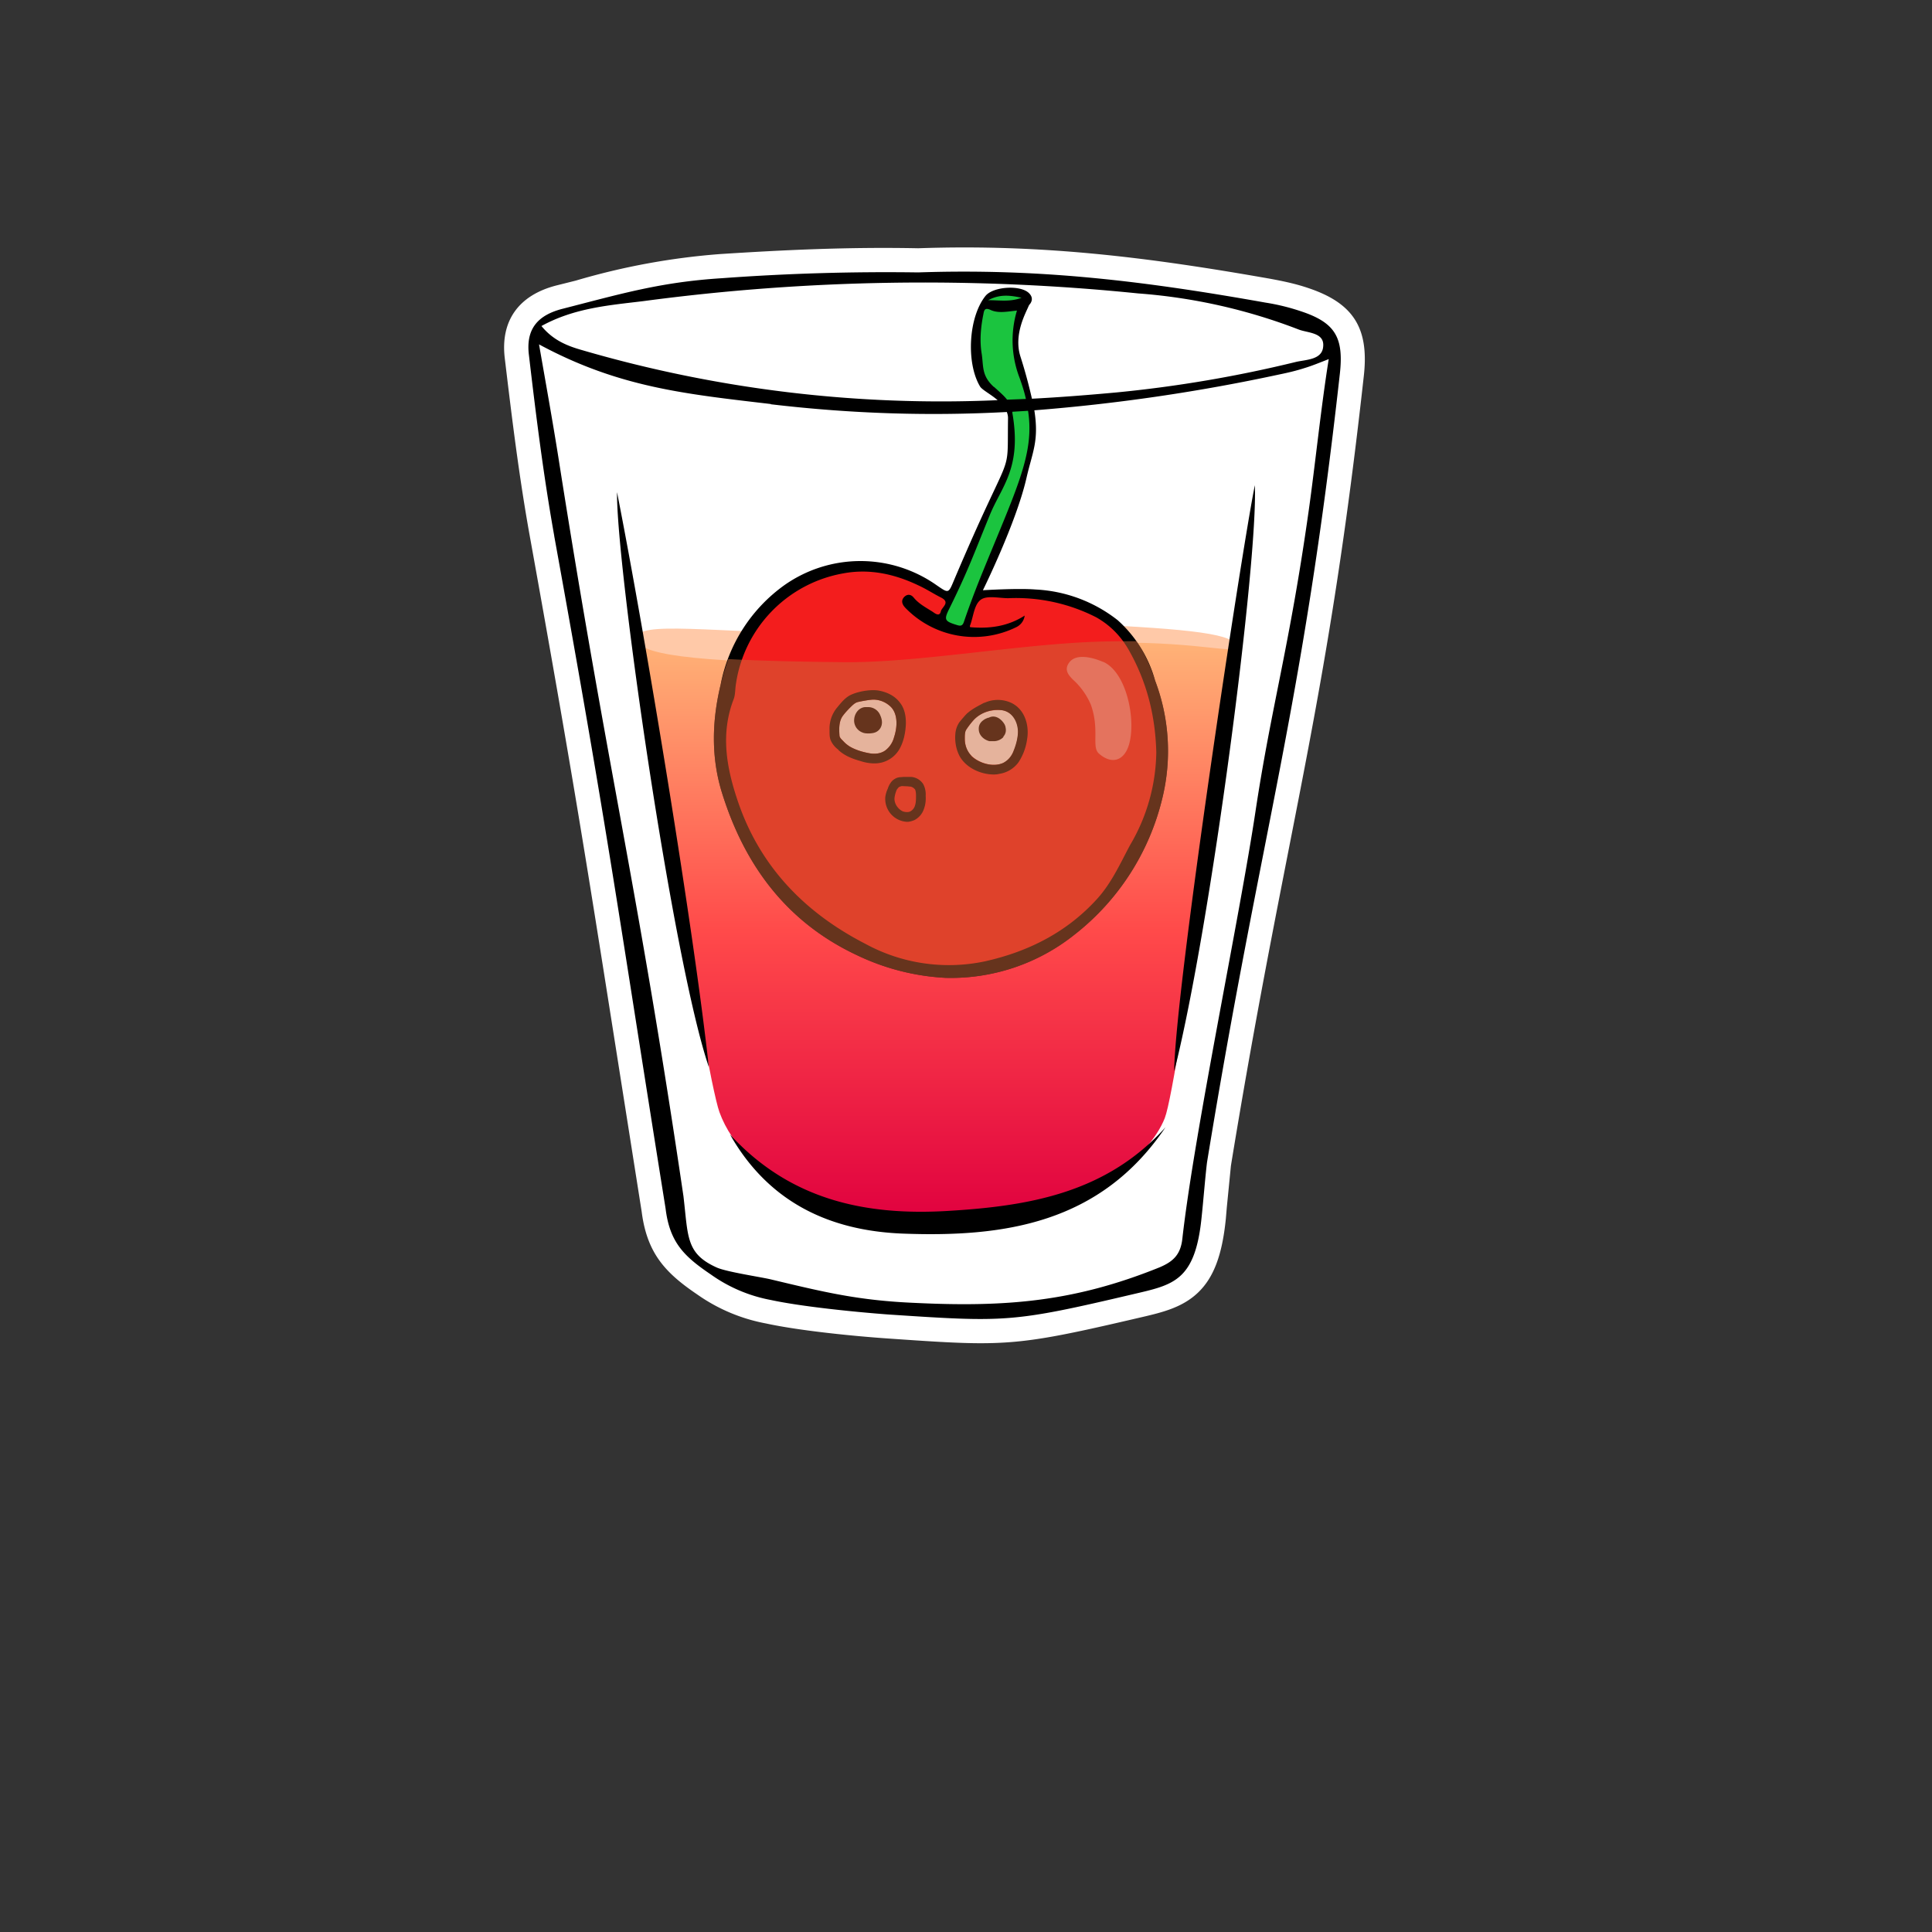 <svg xmlns="http://www.w3.org/2000/svg" viewBox="0 0 800 800"><rect x="0" y="0" width="800" height="800" fill="#333333" stroke="none"/><path d="M541.5 119.2c-5.6-1.9-11.4-3-15.7-3.8-50-8.8-93.9-14.4-145.6-12.6-29.7-.6-57 .8-82 2.4a287.3 287.3 0 0 0-59.8 11l-8 2c-15.6 4-23.2 14.6-21.4 30 3 25.1 6 49.9 10.7 75.6 17 94.3 23.4 134.8 34 201.9l12 76c2.2 17.2 9.7 25.3 23 34.3a72.4 72.4 0 0 0 28.4 12c14.7 3.2 38.4 5.4 50 6.2 17.3 1.2 29 2 39 2 18.6 0 32-2.7 65.4-10.5l1.3-.3c8.6-2 16.7-4 23.1-10 6.7-6.3 10.2-15.8 11.7-30.8l.4-4.7 1.7-17.2c8.7-53.3 16.7-94 23.7-129.8 11.6-59.2 21.7-110.3 31.3-197 2.3-20-4.2-30.4-23.2-36.7z" fill="#fff"/><linearGradient id="a" gradientUnits="userSpaceOnUse" x1="387.7" y1="292.5" x2="387.7" y2="536.9" gradientTransform="matrix(1 0 0 -1 0 800)"><stop offset="0" stop-color="#e0003f"/><stop offset=".5" stop-color="#ff4a4a"/><stop offset="1" stop-color="#ffb578"/></linearGradient><path d="M395.6 507.4c-46.3 1.5-87.4-18.5-97.7-46.9-6-16.7-34.3-196-34.3-196l65.2 1 137-2.4 46 4.9s-23.6 179.8-29.5 195c-6 15.4-33.7 42.7-86.7 44.4z" fill="url(#a)"/><path d="M263.6 264.6c-.7-8 31.6-2.5 84.8-2.1 15.8 0 85.9-4.8 99.5-4.1 45.7 2 64.4 4.2 64 9.6-.3 3-19.2-3-57-1.7-32.6 1-74.5 8.7-105 8.5-66-.5-85.8-4.2-86.3-10.2z" fill="#ffc9a8"/><path d="M229.5 222c22.7 125 26.5 156 46.1 278.4 1.7 14 7.6 19.8 18.7 27.3a62.5 62.5 0 0 0 24.9 10.6c13 2.8 35.3 5 48.6 6 48.5 3.2 51.2 3.4 101.4-8.4 16.6-3.9 25.8-5.3 28.4-32.3.6-5.5 1.5-16.7 2.2-22.3 22.8-139.5 39.4-186.5 55-326.5 1.7-15.2-2-21.3-16.4-26a89 89 0 0 0-14.4-3.5c-51.1-9.1-93.9-14.2-143.8-12.5a933 933 0 0 0-81.3 2.4c-25.4 1.6-41.5 6.4-66.1 12.7-10 2.6-15.1 8.2-13.8 19 3 25.6 6 49.7 10.5 75zm36.8-97.3a877.5 877.5 0 0 1 205-3.2 232 232 0 0 1 66.6 15c3.8 1.4 10.6 1.2 10 7-.4 5.4-6.8 5.4-11 6.3a526.1 526.1 0 0 1-74.6 12.7c-12 1.1-23.5 2-35 2.6a206 206 0 0 0-4.8-17.6c-2.8-9 2.2-17.8 3.4-20.7.2-.5.5-.8.8-1.2 1-1.6.6-3-.6-4.2-3.5-3.5-14.8-2.8-18 1.1-7.1 8.8-8.1 27.8-2.3 37.5.8 1.4 4.4 3.2 7.3 5.7a530.8 530.8 0 0 1-172-20.7c-6-1.7-12-4-16.9-10 13.6-7.5 28.1-8.6 42.1-10.3zm52.9 42.7c34 4 66 4.9 97.7 3.2.3.8.5 1.6.5 2.5-.4 27 2.4 8.7-22.3 67-2.4 5.7-2.2 5.7-7.3 2.2a54.7 54.7 0 0 0-63 0 66 66 0 0 0-26.4 41.2c-3.6 14.9-4 30 .5 44.6 9.3 30 26.7 53.7 55.9 67.4a96.4 96.4 0 0 0 36.6 9.4 82 82 0 0 0 53.3-17.7 101.9 101.9 0 0 0 36.7-57.1 82.2 82.2 0 0 0-3.1-48.3 52.3 52.3 0 0 0-15.5-25 59.7 59.7 0 0 0-34-12.7c-7.2-.6-21.8.3-21.8.3s13.7-27.7 18-46.3c2.5-11 5.3-15.4 3.3-28.2A765 765 0 0 0 530 155c3.4-.7 6.8-1.5 10.2-2.6 3-.9 5.9-2.1 10-3.7-3.2 19.9-5.6 43.7-8.3 62.8-8 56.6-15.4 80.6-22 124.3-6.6 44-25.3 132.8-30.3 177-.7 6.7-3.8 9.6-9.5 12-35.4 14.3-63.7 16.5-101.3 14.7-23.4-1-37.3-4.4-59.9-9.8-4.4-1-17.8-3-22-4.8-13-5.8-11.9-12.8-13.9-29.6-19.4-131.4-31.3-175.3-51.8-306-2.5-15.7-5.3-31.2-8-46.7 33 17.8 60.3 20.5 96 24.7zm167 276c.5-34.2 27.6-213.5 33.4-242.5C521 232 501.5 383 486.3 443.3zm-192.7-1.6c-15-44.2-38.4-208-38-238 12 60.8 32 182.7 38 238zm8.8 28c25 27.2 56.3 33.7 90.5 31.6 33.3-2 65.3-7.4 89.8-34.6-27 40-67.1 45.6-109 44-29.5-1.2-55.1-12.5-71.3-41z"/><path d="M358.3 390.8a72.2 72.2 0 0 0 49.4 7.3c18-4 34-12 46.6-25.9 5.9-6.5 9.5-14.5 13.6-22.2a77.4 77.4 0 0 0 10.9-38.5c-.4-15.3-4-29.5-11.6-42.7-3.2-5.5-7.6-10-13.3-13.2a73 73 0 0 0-36.4-7.9c-3.8 0-8.5-1.2-11.2.5-3 2-3.2 7.2-4.7 11l.1.5c8 .7 15.6-.3 22.6-4.8a6.2 6.2 0 0 1-3.3 4.7 39.6 39.6 0 0 1-46.2-8l-.5-.6c-1-1.4-1-2.7.2-3.9 1.3-1.2 2.7-1 3.8.3 2.2 2.7 5.2 4.2 8 6 1.1.8 2.8 2 3.3-.3.4-1.7 4-3.6.2-5.6-3.2-1.6-6.2-3.6-9.5-5.1-9.8-4.7-20.2-7-31-5a54.5 54.5 0 0 0-44.7 46.8c-.2 1.8-.2 3.7-.8 5.3-5.6 14.5-2.9 28.7 1.8 42.5 9.2 27 27.8 46 52.7 58.8z" fill="#f31d1d"/><path d="M423 123.3c-5-1.1-9.1-1.5-13.8 1 4.8 0 9 .8 13.8-1zm-26.8 135.5c1.6.5 2.4.4 3-1.5 2-5.9 4.2-11.7 6.5-17.5 15-37.1 22.8-51.5 20-69.7l-6.5.4v.5c4 23-4.6 30.5-9.4 42.4-6.6 16.1-8.9 22.8-16.6 38.4-2.4 4.8-2.2 5.4 3 7zm15.4-98.6c2.3 2.1 4.1 3.6 5.4 5.3l7.8-.3c-.6-2.8-1.5-5.6-2.6-8.7a43 43 0 0 1-1.1-27.9c-4 .4-7.6 1.2-10.8-.2-2.5-1.2-2.8 0-3.1 1.7-1.1 5.4-1.6 11-.7 16.4.8 5.3-.1 9 5 13.7z" fill="#1bc43f"/><path d="M456.7 274c9.8 4.2 13.8 24 10.8 34.3-2 6.8-7.2 8.4-12.5 3.7-3.1-2.8.4-9.8-3.3-20.2a29.5 29.5 0 0 0-7-10c-1.9-1.8-4-4-2.4-6.8s4.5-3.2 7.5-2.9c2.4.3 4.7 1 7 2z" fill="#fc7e83"/><path d="M359.4 311.8c-3-.6-5.5-1.5-7.4-2.6-1-.6-2-1.4-2.9-2.4l-.2-.2c-.7-.7-1.3-1.3-1.3-2.2-.2-2.9-.2-5.8 1.4-8 .9-1.2 1.9-2.3 3-3.4 1-1 2-2 3.2-2.3 1.7-.4 5-1 6.5-1 2.2 0 4.6.8 6.5 2.4 3.7 2.9 3.5 8.7 2 13.2a10 10 0 0 1-3.7 5.5c-1.9 1.3-4.3 1.6-7.1 1zm54.7-17.8h-.6c-4.1 0-7.7 1.4-10 3.8-1 1-2.7 3.2-3.5 4.5-.6 1-.5 2.4-.5 3.7.1 2.9 1 5.3 2.7 6.9 3 3 9 5 13.3 3 2-1 3.2-2.5 4.3-5a22 22 0 0 0 1.8-8c0-4.3-2.6-8.7-7.5-8.9z" fill="#fff"/><path d="M377.2 321.7h-3l-1.2.1c-1.4 0-2.8.7-3.8 1.8-.8 1-1.3 2-1.6 3-.4.8-.8 2-1 3.3a9.5 9.5 0 0 0 9 10.4c1 0 2-.3 3-.7a8 8 0 0 0 4-4.7c.7-1.9.8-3.8.7-5.4a9 9 0 0 0-1-4.8 6.5 6.5 0 0 0-5.1-3zm2.1 7.8c0 1.3 0 2.8-.4 4a4 4 0 0 1-2 2.5c-.8.4-2 .3-3 0-2.2-1-3.7-3.4-3.5-5.6.1-.9.4-2.1.7-2.8.2-.7.5-1 .9-1.4v-.1c.3-.3 1.2-.6 1.5-.6l2.3.1.9.1c1 0 1.8.7 2.2 1.2.3.6.4 1.5.4 2.6zm-6.4-20.2c1.3-2.6 2-5.7 2.2-9.4.1-3.7-.7-6.8-2.5-9-2-2.7-5.3-4.4-9.1-5-3.6-.5-9.1.6-11.9 2.2-2 1.2-3.5 3.1-4.9 4.8a13.6 13.6 0 0 0-3.2 9.4v.5c0 1.3 0 2.8.6 4a9.5 9.5 0 0 0 3 3.6l.1.2c2.6 2.4 5.8 3.6 9 4.5 2.1.7 4 1 5.8 1a11.8 11.8 0 0 0 10.9-6.8zm-2.7-4a10 10 0 0 1-3.7 5.5c-1.9 1.3-4.3 1.6-7.1 1-3-.6-5.5-1.5-7.4-2.6-1-.6-2-1.4-2.9-2.4l-.2-.2c-.7-.7-1.3-1.3-1.3-2.2-.2-2.9-.2-5.8 1.4-8 .9-1.2 1.9-2.3 3-3.4 1-1 2-2 3.2-2.3 1.7-.4 5-1 6.5-1 2.2 0 4.6.8 6.5 2.4 3.7 2.9 3.5 8.7 2 13.2zm48-14.5a13.3 13.3 0 0 0-10.5.2h-.2c-2.4 1.3-4.7 2.4-6.8 4.2-.6.4-3 3.3-3.4 3.8a9.8 9.8 0 0 0-1.7 4.8c-.3 3.2.3 6.5 1.7 9.2 2.7 5 8.9 7.7 14.2 7.7.9 0 1.7-.1 2.5-.3a12 12 0 0 0 7.7-4.7 23 23 0 0 0 3.6-9.6c1-5.8-1-12.8-7.1-15.3zm-16 22.1a10 10 0 0 1-2.7-6.8v-.1c0-1.3 0-2.7.5-3.7.8-1.3 2.5-3.5 3.5-4.5A13.7 13.7 0 0 1 414 294c4.9.2 7.4 4.6 7.5 8.9 0 2.3-.6 5-1.8 8a9 9 0 0 1-4.3 5c-4.4 2-10.3 0-13.3-3zm-37.7-16.7c.3.7.7 1.7.7 2.9 0 1.5-.7 2.9-1.9 3.7-1 .7-2.1.8-3.2.9h-.6c-1 0-1.7-.1-2.4-.4a5.3 5.3 0 0 1-3.4-5.5c.2-2.4 1.9-4.8 4.5-5h1.5a5.4 5.4 0 0 1 4.8 3.4zm51 9a5.6 5.6 0 0 1-4.4 1.7h-1.4c-2.4-.6-4.3-2.5-4.4-4.7-.2-2.4 1.2-3.6 2.5-4.4a9 9 0 0 1 1.4-.6h.2a4 4 0 0 1 2-.5c1.6.1 2.7 1 3.5 1.8.8.9 1.4 1.8 1.5 2.8.3 1.4 0 2.7-1 3.8z"/><path d="M478.3 281.8a65.7 65.7 0 0 0-7.6-16.3c-4.9 0-10.1 0-15.9.2-32.5 1-74.3 8.7-104.8 8.5-20.2-.2-36-.6-48.4-1.3a89 89 0 0 0-3.2 10.6c-3.6 14.9-4 30 .5 44.6 9.3 30 26.7 53.7 55.9 67.4a96.4 96.4 0 0 0 36.6 9.4 82 82 0 0 0 53.3-17.7 101.9 101.9 0 0 0 36.7-57.1 82.2 82.2 0 0 0-3.1-48.3z" opacity=".5" fill="#cc693b"/></svg>

